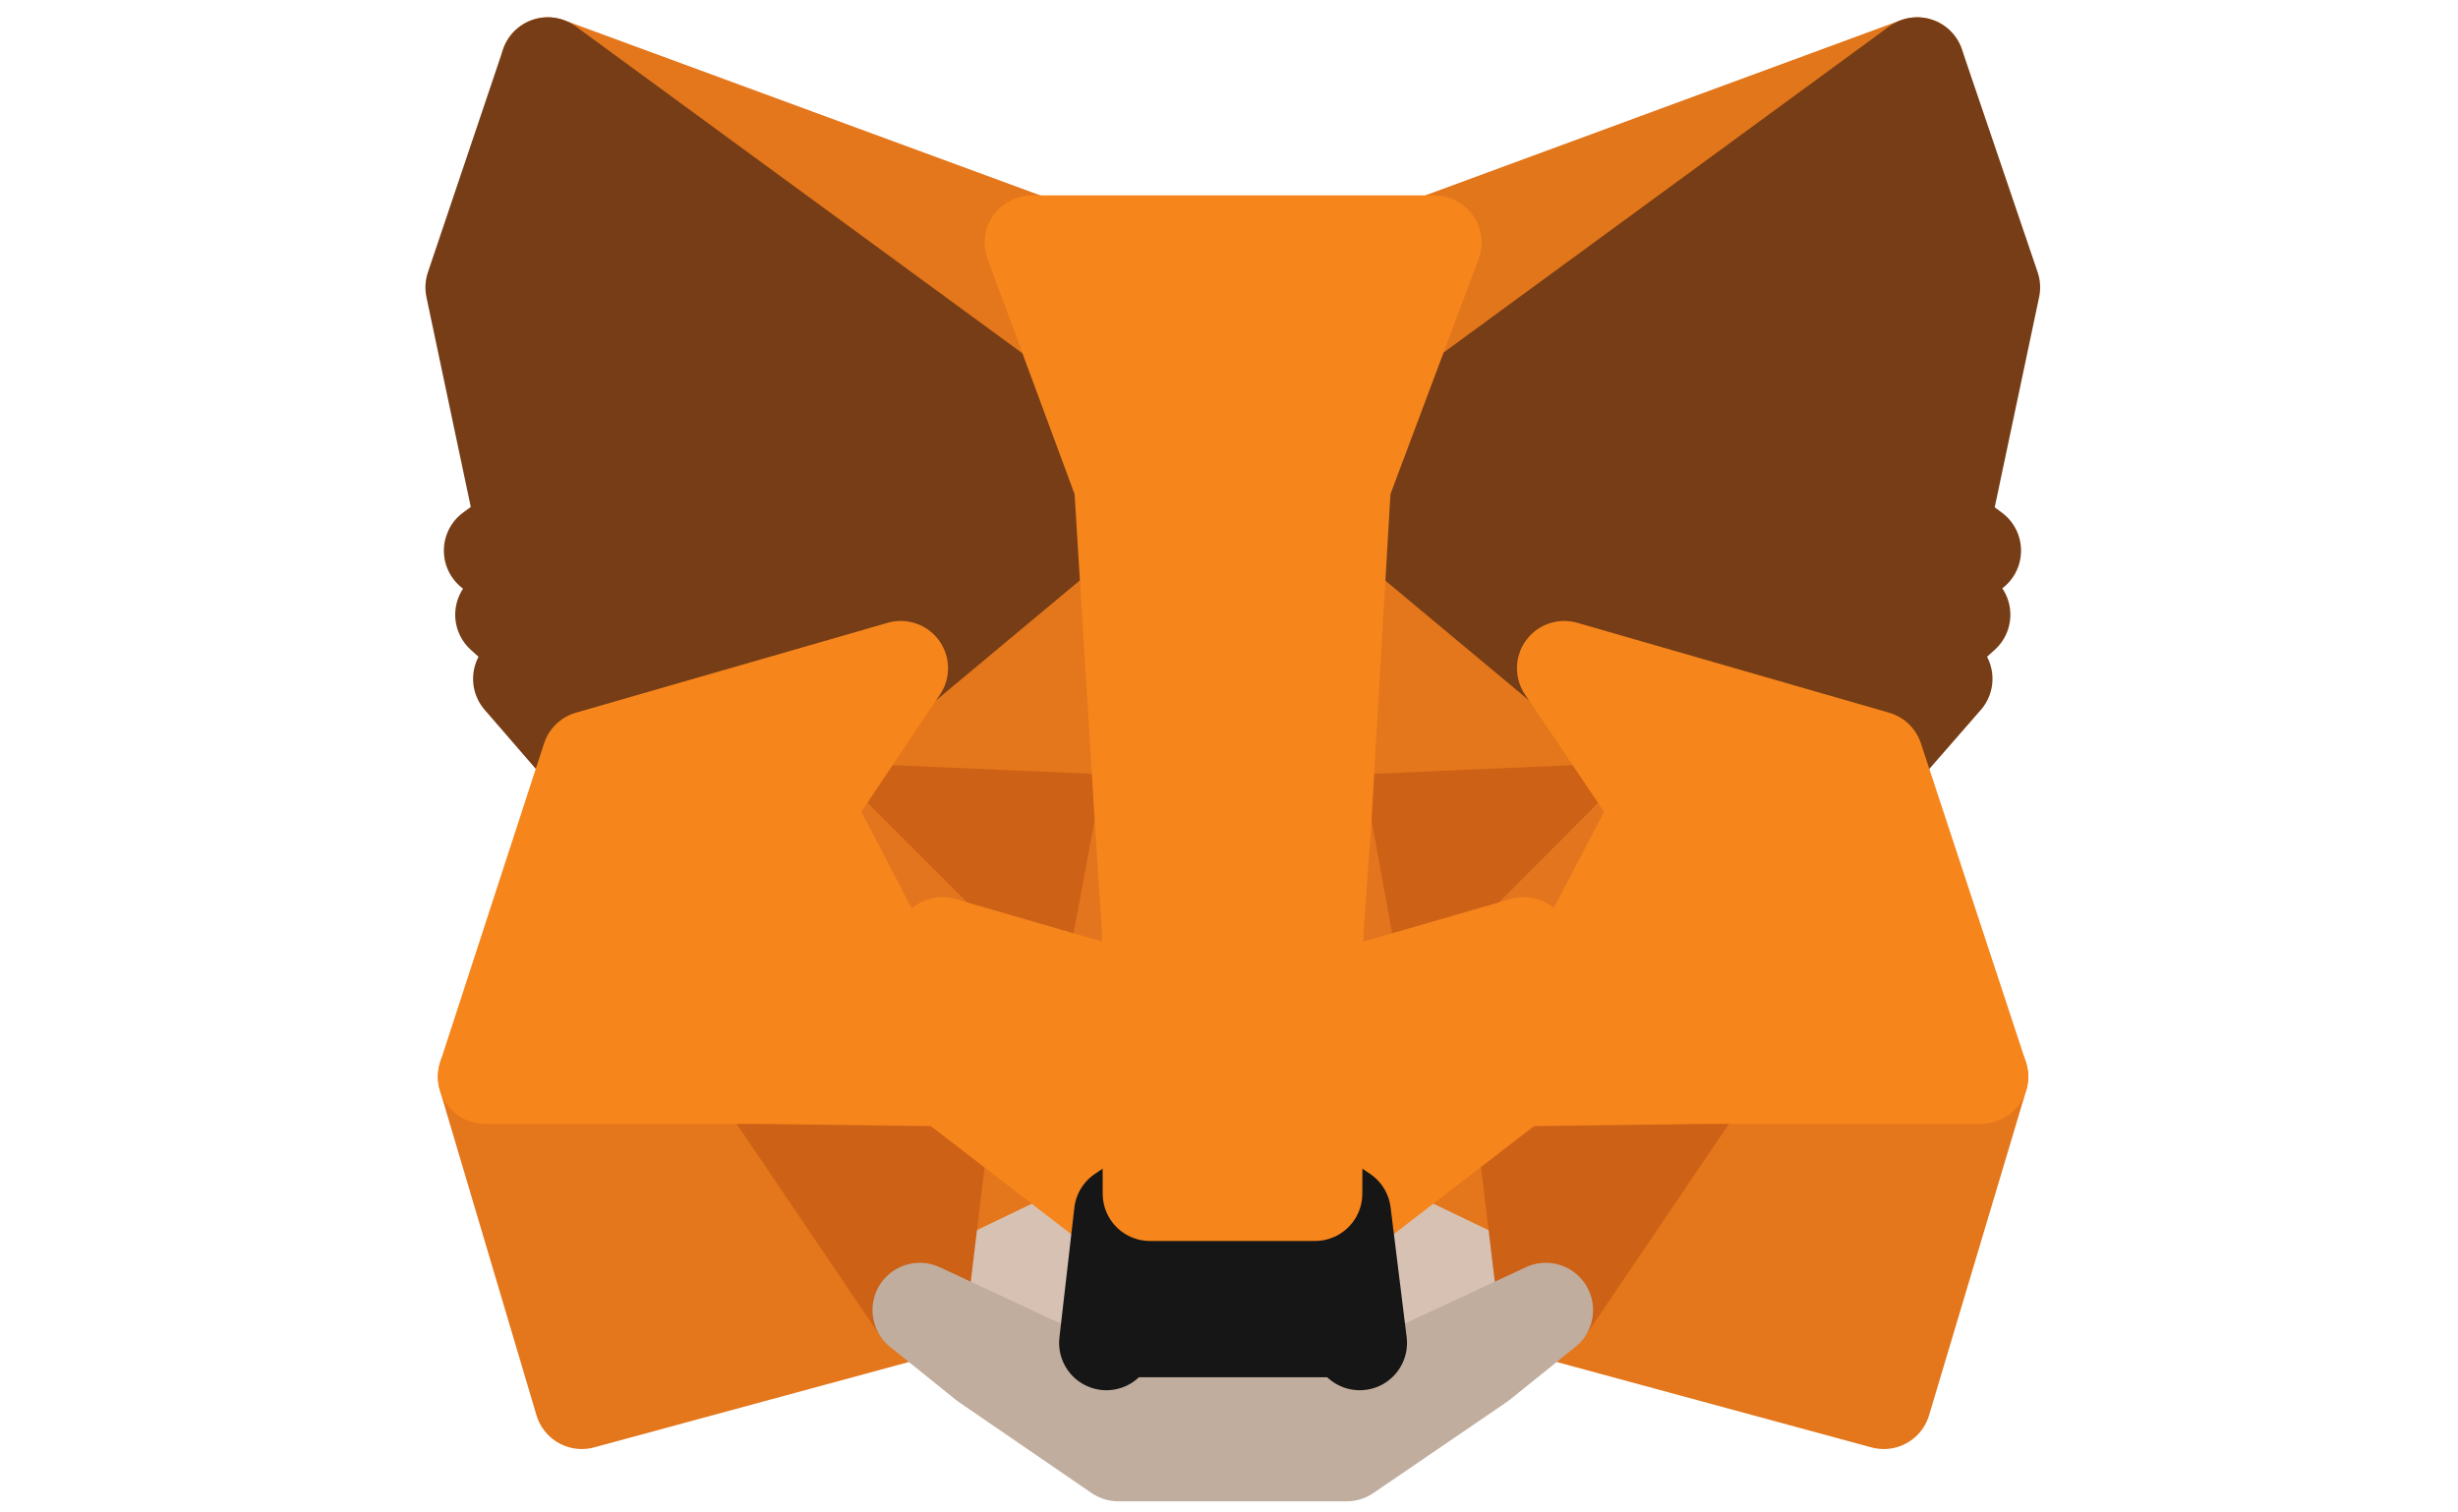 <svg width="26" height="16" viewBox="0 0 26 16" fill="none" xmlns="http://www.w3.org/2000/svg">
<path d="M20.279 0.683L14.005 5.278L15.165 2.567L20.279 0.683Z" fill="#E2761B" stroke="#E2761B" stroke-linecap="round" stroke-linejoin="round"/>
<path d="M5.794 0.683L12.018 5.322L10.915 2.567L5.794 0.683Z" fill="#E4761B" stroke="#E4761B" stroke-linecap="round" stroke-linejoin="round"/>
<path d="M18.022 11.334L16.351 13.859L19.926 14.829L20.954 11.39L18.022 11.334Z" fill="#E4761B" stroke="#E4761B" stroke-linecap="round" stroke-linejoin="round"/>
<path d="M5.132 11.39L6.154 14.829L9.729 13.859L8.058 11.334L5.132 11.39Z" fill="#E4761B" stroke="#E4761B" stroke-linecap="round" stroke-linejoin="round"/>
<path d="M9.528 7.069L8.531 8.555L12.082 8.71L11.955 4.949L9.528 7.069Z" fill="#E4761B" stroke="#E4761B" stroke-linecap="round" stroke-linejoin="round"/>
<path d="M16.546 7.069L14.087 4.905L14.005 8.71L17.549 8.555L16.546 7.069Z" fill="#E4761B" stroke="#E4761B" stroke-linecap="round" stroke-linejoin="round"/>
<path d="M9.729 13.859L11.861 12.833L10.02 11.415L9.729 13.859Z" fill="#E4761B" stroke="#E4761B" stroke-linecap="round" stroke-linejoin="round"/>
<path d="M14.213 12.833L16.351 13.859L16.054 11.415L14.213 12.833Z" fill="#E4761B" stroke="#E4761B" stroke-linecap="round" stroke-linejoin="round"/>
<path d="M16.351 13.859L14.213 12.833L14.384 14.207L14.365 14.785L16.351 13.859Z" fill="#D7C1B3" stroke="#D7C1B3" stroke-linecap="round" stroke-linejoin="round"/>
<path d="M9.729 13.859L11.716 14.785L11.703 14.207L11.861 12.833L9.729 13.859Z" fill="#D7C1B3" stroke="#D7C1B3" stroke-linecap="round" stroke-linejoin="round"/>
<path d="M11.747 10.507L9.969 9.991L11.224 9.426L11.747 10.507Z" fill="#233447" stroke="#233447" stroke-linecap="round" stroke-linejoin="round"/>
<path d="M14.327 10.507L14.85 9.426L16.111 9.991L14.327 10.507Z" fill="#233447" stroke="#233447" stroke-linecap="round" stroke-linejoin="round"/>
<path d="M9.729 13.859L10.032 11.334L8.058 11.39L9.729 13.859Z" fill="#CD6116" stroke="#CD6116" stroke-linecap="round" stroke-linejoin="round"/>
<path d="M16.048 11.334L16.351 13.859L18.022 11.39L16.048 11.334Z" fill="#CD6116" stroke="#CD6116" stroke-linecap="round" stroke-linejoin="round"/>
<path d="M17.548 8.555L14.004 8.71L14.332 10.507L14.856 9.426L16.117 9.991L17.548 8.555Z" fill="#CD6116" stroke="#CD6116" stroke-linecap="round" stroke-linejoin="round"/>
<path d="M9.969 9.991L11.23 9.426L11.747 10.507L12.082 8.71L8.531 8.555L9.969 9.991Z" fill="#CD6116" stroke="#CD6116" stroke-linecap="round" stroke-linejoin="round"/>
<path d="M8.531 8.555L10.02 11.415L9.969 9.991L8.531 8.555Z" fill="#E4751F" stroke="#E4751F" stroke-linecap="round" stroke-linejoin="round"/>
<path d="M16.117 9.991L16.054 11.415L17.549 8.555L16.117 9.991Z" fill="#E4751F" stroke="#E4751F" stroke-linecap="round" stroke-linejoin="round"/>
<path d="M12.081 8.71L11.747 10.507L12.163 12.628L12.258 9.836L12.081 8.71Z" fill="#E4751F" stroke="#E4751F" stroke-linecap="round" stroke-linejoin="round"/>
<path d="M14.005 8.71L13.835 9.83L13.91 12.628L14.333 10.507L14.005 8.71Z" fill="#E4751F" stroke="#E4751F" stroke-linecap="round" stroke-linejoin="round"/>
<path d="M14.333 10.507L13.91 12.628L14.213 12.833L16.054 11.415L16.117 9.991L14.333 10.507Z" fill="#F6851B" stroke="#F6851B" stroke-linecap="round" stroke-linejoin="round"/>
<path d="M9.969 9.991L10.019 11.415L11.861 12.833L12.163 12.628L11.747 10.507L9.969 9.991Z" fill="#F6851B" stroke="#F6851B" stroke-linecap="round" stroke-linejoin="round"/>
<path d="M14.364 14.785L14.383 14.207L14.226 14.07H11.848L11.703 14.207L11.716 14.785L9.729 13.859L10.423 14.418L11.829 15.382H14.245L15.657 14.418L16.351 13.859L14.364 14.785Z" fill="#C0AD9E" stroke="#C0AD9E" stroke-linecap="round" stroke-linejoin="round"/>
<path d="M14.213 12.833L13.91 12.628H12.164L11.861 12.833L11.703 14.207L11.848 14.07H14.226L14.383 14.207L14.213 12.833Z" fill="#161616" stroke="#161616" stroke-linecap="round" stroke-linejoin="round"/>
<path d="M20.544 5.577L21.08 3.04L20.279 0.683L14.213 5.123L16.546 7.069L19.844 8.02L20.576 7.181L20.26 6.957L20.765 6.503L20.374 6.205L20.878 5.825L20.544 5.577Z" fill="#763D16" stroke="#763D16" stroke-linecap="round" stroke-linejoin="round"/>
<path d="M5 3.04L5.536 5.577L5.195 5.825L5.7 6.205L5.315 6.503L5.82 6.957L5.504 7.181L6.23 8.02L9.528 7.069L11.861 5.123L5.795 0.683L5 3.04Z" fill="#763D16" stroke="#763D16" stroke-linecap="round" stroke-linejoin="round"/>
<path d="M19.844 8.02L16.546 7.069L17.549 8.555L16.054 11.415L18.022 11.39H20.954L19.844 8.02Z" fill="#F6851B" stroke="#F6851B" stroke-linecap="round" stroke-linejoin="round"/>
<path d="M9.528 7.069L6.23 8.02L5.132 11.39H8.058L10.02 11.415L8.531 8.555L9.528 7.069Z" fill="#F6851B" stroke="#F6851B" stroke-linecap="round" stroke-linejoin="round"/>
<path d="M14.005 8.71L14.213 5.123L15.172 2.567H10.915L11.861 5.123L12.082 8.71L12.157 9.842L12.164 12.628H13.91L13.923 9.842L14.005 8.71Z" fill="#F6851B" stroke="#F6851B" stroke-linecap="round" stroke-linejoin="round"/>
</svg>
